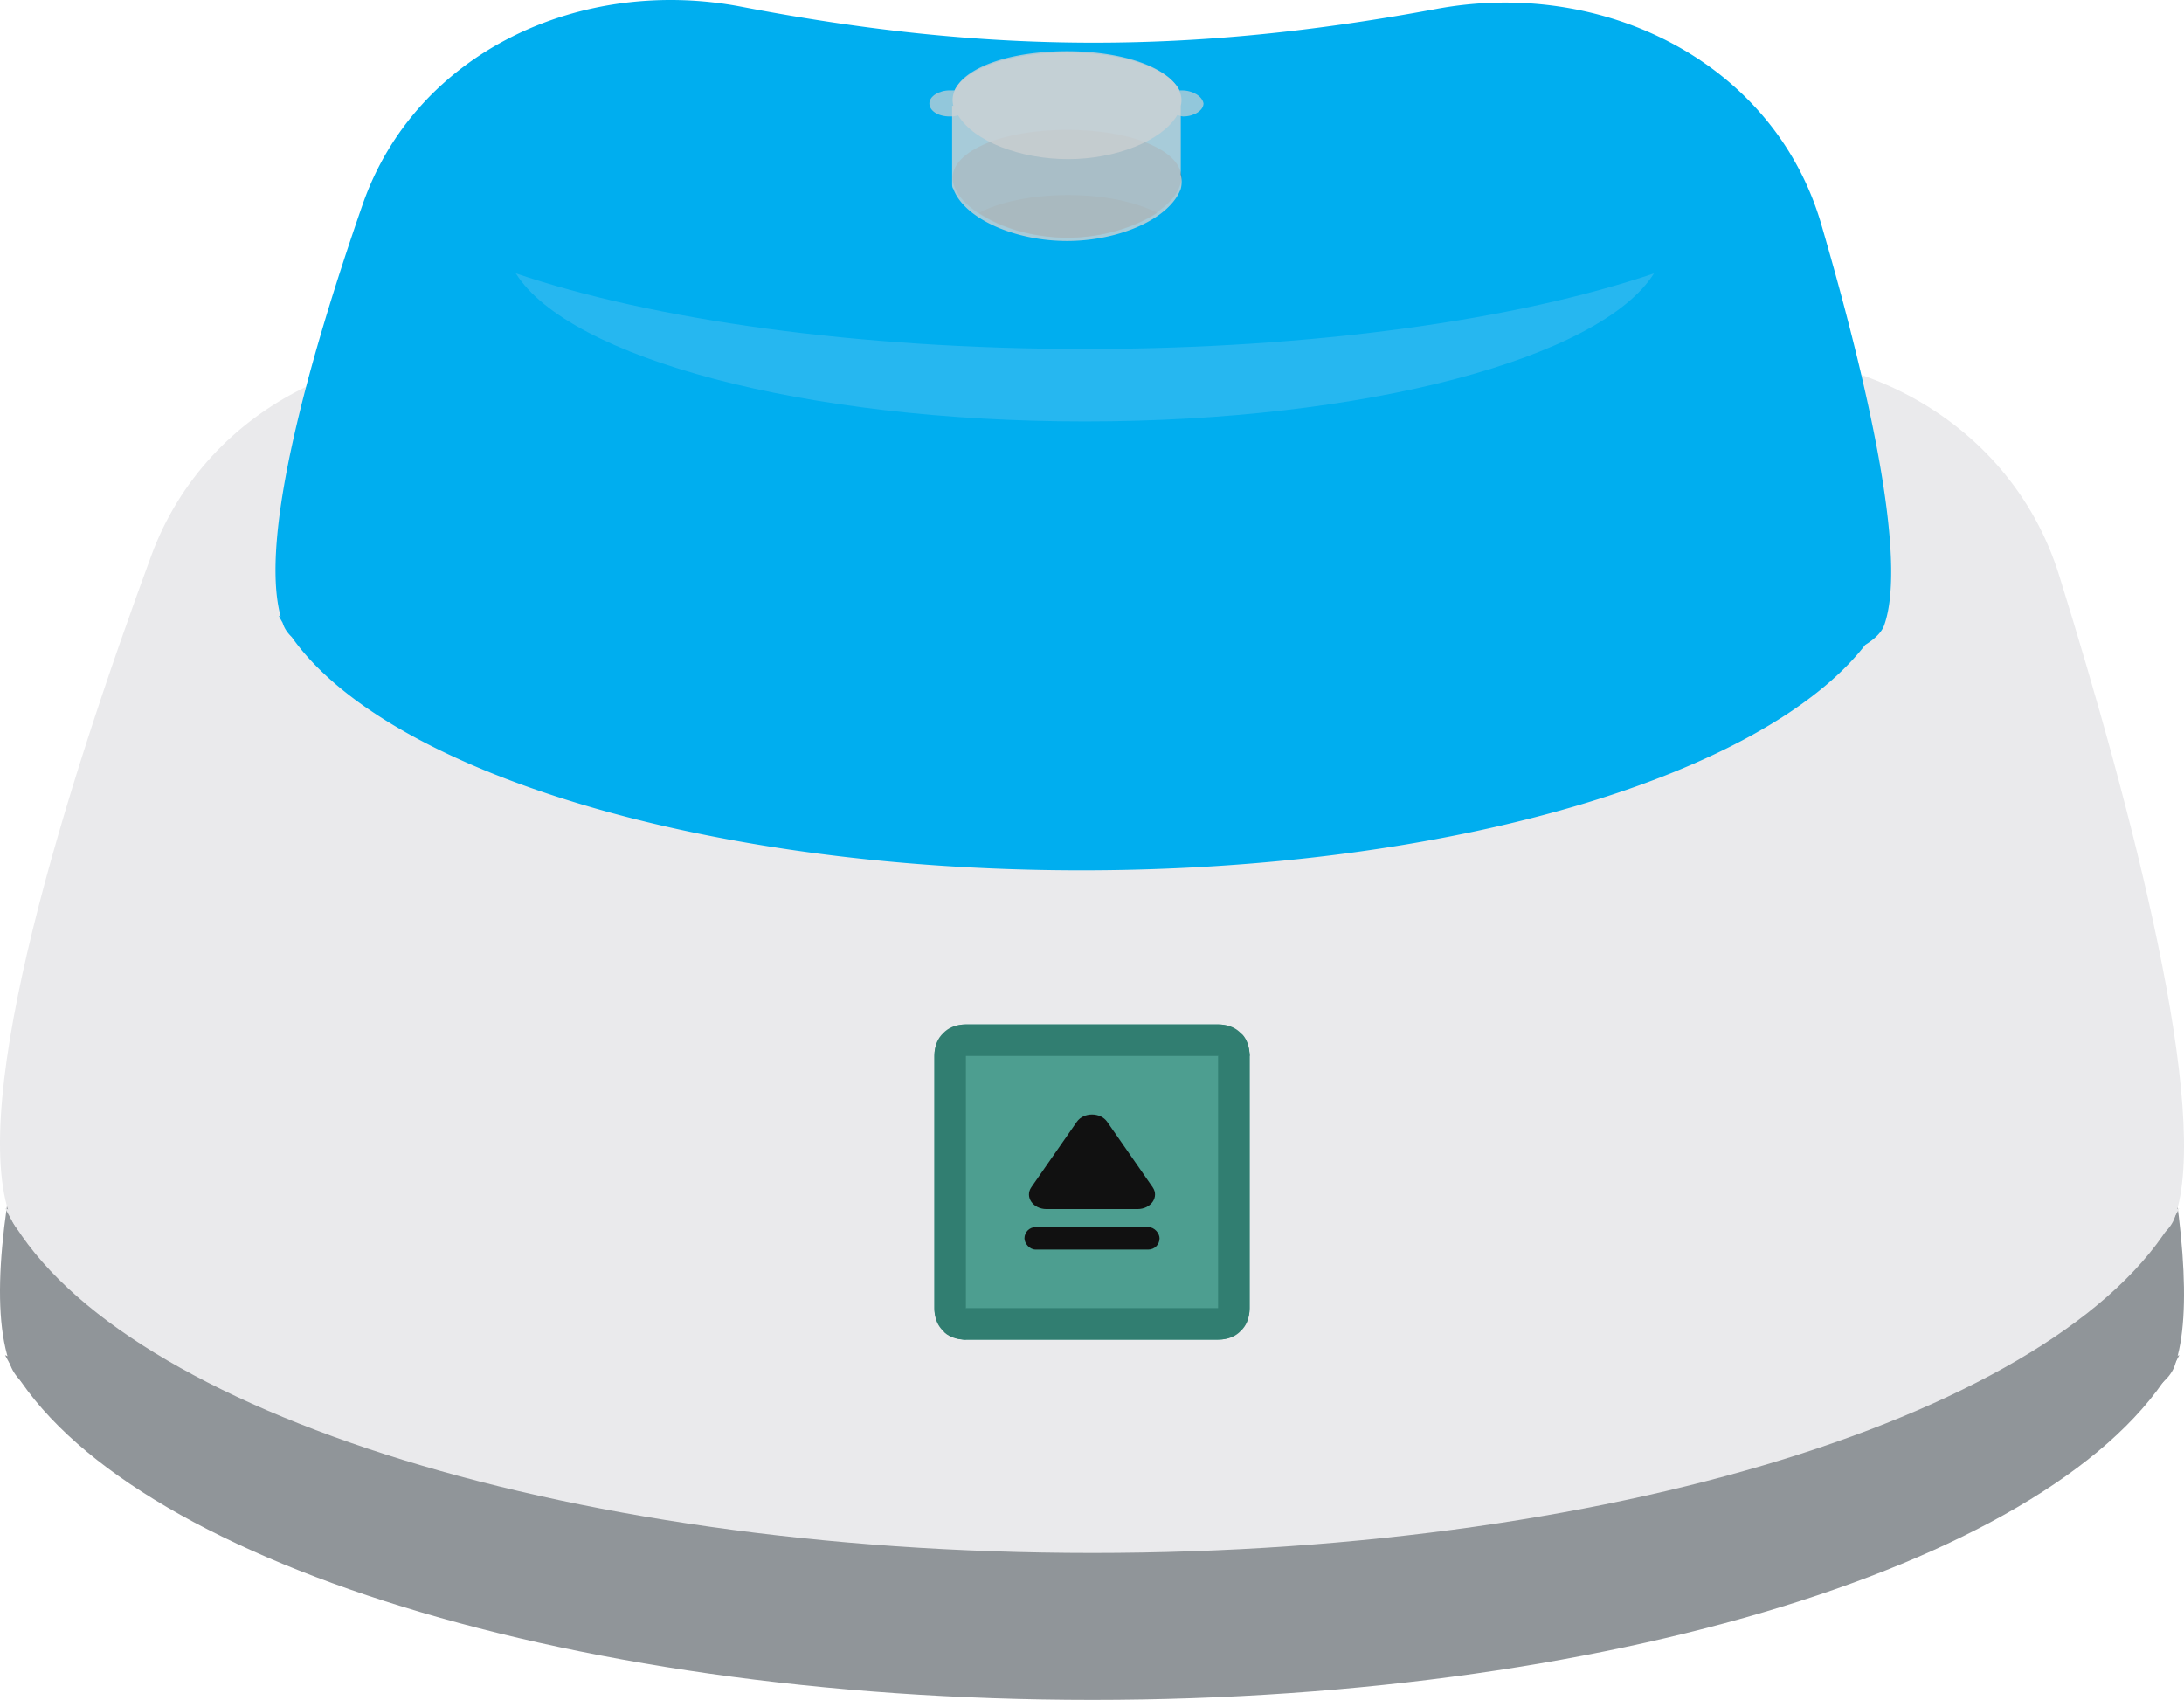 <svg xmlns="http://www.w3.org/2000/svg" width="194" height="151" fill="none" viewBox="0 0 194 151">
    <path fill="#909599" d="M13.439 62.51C18.43 48.97 33.107 42.158 47.248 45.28c36.858 8.136 64.71 8.103 101.353.21 14.719-3.17 29.853 4.452 34.309 18.778 6.394 20.558 13.562 47.683 10.257 57.064-5.58 15.839-185.796 16.951-192.216 0C-2.94 111.055 5.886 83.004 13.44 62.51z"/>
    <path fill="#EAEAEC" d="M13.439 49.355c4.991-13.541 19.668-20.352 33.809-17.23 36.858 8.136 64.71 8.103 101.353.21 14.719-3.17 29.853 4.452 34.309 18.778 6.394 20.558 13.562 47.683 10.257 57.064-5.58 15.839-185.796 16.951-192.216 0C-2.94 97.9 5.886 69.849 13.44 49.355z"/>
    <path fill="#0063C3" fill-rule="evenodd" d="M133.675 49.078c-8.752 2.42-21.69 3.953-36.126 3.953-14.436 0-27.374-1.532-36.126-3.953 4.224 3.838 18.797 6.668 36.126 6.668 17.328 0 31.901-2.83 36.126-6.668z" clip-rule="evenodd"/>
    <path fill="#909599" fill-rule="evenodd" d="M193.587 120.375c-23.083 9.56-57.776 15.64-96.568 15.64-38.794 0-73.487-6.08-96.57-15.641C9.462 137.84 49.272 151 97.02 151c47.745 0 87.555-13.16 96.568-30.625z" clip-rule="evenodd" style="mix-blend-mode:lighten"/>
    <path fill="#909599" fill-rule="evenodd" d="M174.146 119.449c-18.436 7.636-46.145 12.492-77.127 12.492-30.984 0-58.693-4.856-77.129-12.492 7.198 13.949 38.994 24.46 77.128 24.46s69.929-10.51 77.128-24.46z" clip-rule="evenodd" style="mix-blend-mode:lighten"/>
    <path fill="#EAEAEC" fill-rule="evenodd" d="M193.587 107.323c-23.083 9.56-57.776 15.641-96.568 15.641-38.794 0-73.487-6.081-96.57-15.642 9.013 17.466 48.823 30.626 96.57 30.626 47.745 0 87.555-13.16 96.568-30.625z" clip-rule="evenodd" style="mix-blend-mode:lighten"/>
    <path fill="#EAEAEC" fill-rule="evenodd" d="M181.924 103.006c-20.296 8.405-50.798 13.751-84.905 13.751-34.108 0-64.611-5.346-84.906-13.752 7.924 15.356 42.926 26.927 84.905 26.927s76.981-11.57 84.906-26.926z" clip-rule="evenodd" style="mix-blend-mode:lighten"/>
    <path fill="#00AEEF" fill-rule="evenodd" d="M32.2 18.199C36.932 4.566 51.65-2.131 65.87.602c21.931 4.213 39.959 4.232 61.733.19 14.804-2.75 29.979 4.736 34.179 19.139 4.066 13.945 7.695 29.625 5.592 35.594-.217.617-.793 1.204-1.689 1.76-9.009 11.587-36.773 20.027-69.627 20.027-33.504 0-61.715-8.777-70.14-20.719-.353-.345-.602-.7-.741-1.068a7.634 7.634 0 0 1-.076-.209 14.914 14.914 0 0 1-.335-.613l.167.069c-1.927-7.046 2.526-22.913 7.267-36.573z" clip-rule="evenodd"/>
    <path fill="#BFDCF8" fill-opacity=".2" fill-rule="evenodd" d="M146.923 24.283C134.839 28.389 116.678 31 96.37 31c-20.308 0-38.47-2.612-50.553-6.719 4.718 7.503 25.558 13.155 50.553 13.155 24.994 0 45.834-5.652 50.553-13.154z" clip-rule="evenodd" style="mix-blend-mode:lighten"/>
    <path fill="#0E5671" d="M104.814 16.483c-.317.947-1.057 1.684-2.113 2.42-1.901 1.263-4.86 2.21-7.923 2.21-2.958 0-5.915-.842-7.922-2.21-1.057-.736-1.796-1.473-2.113-2.42-.95-2.63 3.592-4.944 10.035-4.944 6.55 0 10.986 2.314 10.036 4.944z" opacity=".7"/>
    <path fill="#094860" d="M102.806 18.903c-1.901 1.263-4.86 2.21-7.923 2.21-2.957 0-5.915-.842-7.922-2.21 1.796-.947 4.648-1.578 7.922-1.578 3.275 0 6.022.631 7.923 1.578z" opacity=".7"/>
    <path fill="#D0D2D3" d="M104.886 15.505v-6.11c.638-2.527-3.722-4.845-10.103-4.845-6.38 0-10.74 2.212-10.103 4.846h-.106v6.847c0 .21 0 .421.106.527.957 2.633 5.424 4.635 10.103 4.635 4.68 0 9.146-2.002 10.103-4.635a2.552 2.552 0 0 0 0-1.264z" opacity=".8"/>
    <path fill="#D0D2D3" d="M104.992 8.028h-.213c-.957-1.896-4.785-3.371-9.996-3.371s-9.04 1.475-9.997 3.37h-.425c-.957 0-1.808.527-1.808 1.16 0 .631.745 1.158 1.808 1.158.213 0 .532 0 .744-.105 1.383 2.317 5.53 3.897 9.784 3.897 4.148 0 8.295-1.58 9.678-3.897.212 0 .319.105.531.105.958 0 1.808-.527 1.808-1.159-.106-.632-.957-1.158-1.914-1.158z" opacity=".7"/>
    <path fill="#4D9E90" d="M83 93.8a2.8 2.8 0 0 1 2.8-2.8h22.4a2.8 2.8 0 0 1 2.8 2.8v22.4a2.8 2.8 0 0 1-2.8 2.8H85.8a2.8 2.8 0 0 1-2.8-2.8V93.8z"/>
    <path fill="#317E71" fill-rule="evenodd" d="M83 93.8v22.4c0 2.8 2.8 2.8 2.8 2.8V93.8H111s0-2.8-2.8-2.8H85.8c-.972 0-1.607.338-2.021.778-.441.415-.779 1.05-.779 2.022z" clip-rule="evenodd"/>
    <path fill="#317E71" fill-rule="evenodd" d="M111 93.8v22.4c0 .972-.338 1.607-.779 2.021-.414.441-1.049.779-2.021.779H85.8c-1.4 0-1.96-.7-1.96-.7l1.96-2.1h22.4V93.8l2.1-1.96s.7.56.7 1.96z" clip-rule="evenodd"/>
    <path fill="#111" d="M95.653 99.646c.598-.862 2.095-.862 2.694 0l4.042 5.815c.599.862-.15 1.939-1.347 1.939h-8.084c-1.198 0-1.946-1.077-1.347-1.939l4.042-5.815z"/>
    <rect width="12" height="2" x="91" y="109" fill="#111" rx="1"/>
</svg>
